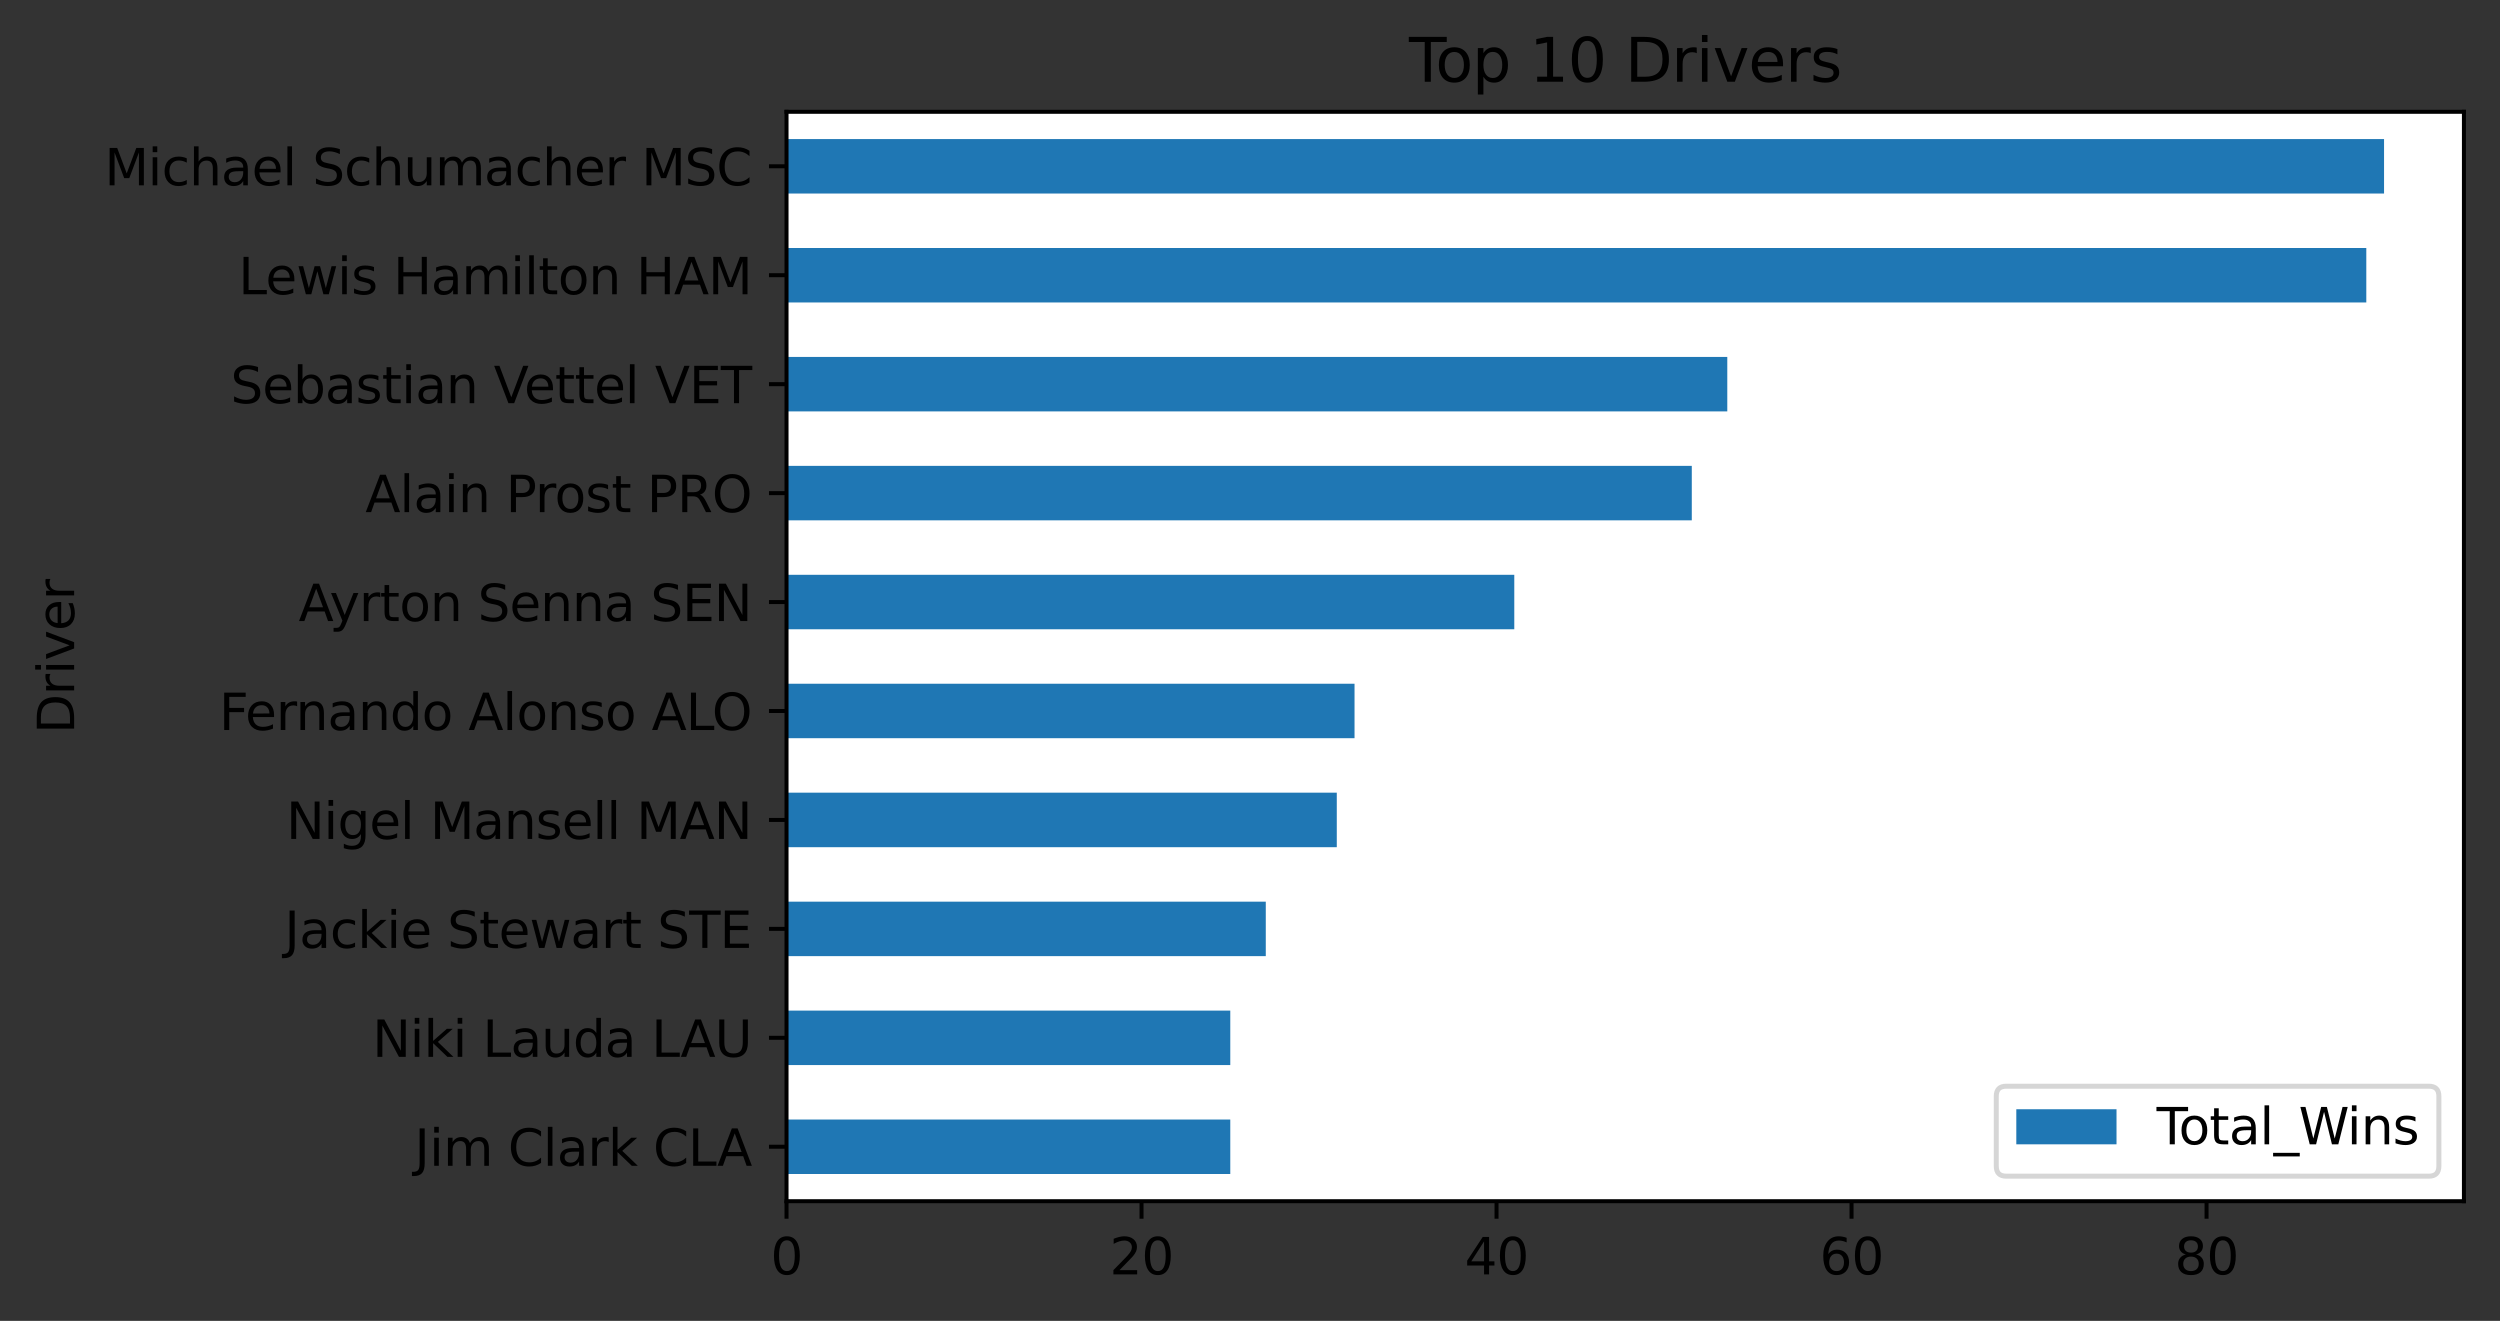 <?xml version="1.0" encoding="utf-8" standalone="no"?>
<!DOCTYPE svg PUBLIC "-//W3C//DTD SVG 1.1//EN"
  "http://www.w3.org/Graphics/SVG/1.1/DTD/svg11.dtd">
<svg height="263.636pt" version="1.1" viewBox="0 0 498.986 263.636" width="498.986pt" xmlns="http://www.w3.org/2000/svg" xmlns:xlink="http://www.w3.org/1999/xlink">
 <rect x="0" y="0" width="498.986" height="263.636" fill="#333333" stroke="none"/>
 <defs>
  <style type="text/css">*{stroke-linecap:butt;stroke-linejoin:round;}</style>
 </defs>
 <g id="figure_1">
  <g id="patch_1">
   <path d="M 0 263.636 
L 498.986 263.636 
L 498.986 0 
L 0 0 
z
" style="fill:none;"/>
  </g>
  <g id="axes_1">
   <g id="patch_2">
    <path d="M 156.986 239.758 
L 491.786 239.758 
L 491.786 22.318 
L 156.986 22.318 
z
" style="fill:#ffffff;"/>
   </g>
   <g id="patch_3">
    <path clip-path="url(#p423f8a7af1)" d="M 156.986 234.322 
L 245.557 234.322 
L 245.557 223.45 
L 156.986 223.45 
z
" style="fill:#1f77b4;"/>
   </g>
   <g id="patch_4">
    <path clip-path="url(#p423f8a7af1)" d="M 156.986 212.578 
L 245.557 212.578 
L 245.557 201.706 
L 156.986 201.706 
z
" style="fill:#1f77b4;"/>
   </g>
   <g id="patch_5">
    <path clip-path="url(#p423f8a7af1)" d="M 156.986 190.834 
L 252.643 190.834 
L 252.643 179.962 
L 156.986 179.962 
z
" style="fill:#1f77b4;"/>
   </g>
   <g id="patch_6">
    <path clip-path="url(#p423f8a7af1)" d="M 156.986 169.09 
L 266.815 169.09 
L 266.815 158.218 
L 156.986 158.218 
z
" style="fill:#1f77b4;"/>
   </g>
   <g id="patch_7">
    <path clip-path="url(#p423f8a7af1)" d="M 156.986 147.346 
L 270.357 147.346 
L 270.357 136.474 
L 156.986 136.474 
z
" style="fill:#1f77b4;"/>
   </g>
   <g id="patch_8">
    <path clip-path="url(#p423f8a7af1)" d="M 156.986 125.602 
L 302.243 125.602 
L 302.243 114.73 
L 156.986 114.73 
z
" style="fill:#1f77b4;"/>
   </g>
   <g id="patch_9">
    <path clip-path="url(#p423f8a7af1)" d="M 156.986 103.858 
L 337.672 103.858 
L 337.672 92.986 
L 156.986 92.986 
z
" style="fill:#1f77b4;"/>
   </g>
   <g id="patch_10">
    <path clip-path="url(#p423f8a7af1)" d="M 156.986 82.114 
L 344.757 82.114 
L 344.757 71.242 
L 156.986 71.242 
z
" style="fill:#1f77b4;"/>
   </g>
   <g id="patch_11">
    <path clip-path="url(#p423f8a7af1)" d="M 156.986 60.37 
L 472.3 60.37 
L 472.3 49.498 
L 156.986 49.498 
z
" style="fill:#1f77b4;"/>
   </g>
   <g id="patch_12">
    <path clip-path="url(#p423f8a7af1)" d="M 156.986 38.626 
L 475.843 38.626 
L 475.843 27.754 
L 156.986 27.754 
z
" style="fill:#1f77b4;"/>
   </g>
   <g id="matplotlib.axis_1">
    <g id="xtick_1">
     <g id="line2d_1">
      <defs>
       <path d="M 0 0 
L 0 3.5 
" id="mb233c12c05" style="stroke:#000000;stroke-width:0.8;"/>
      </defs>
      <g>
       <use style="stroke:#000000;stroke-width:0.8;" x="156.986" xlink:href="#mb233c12c05" y="239.758"/>
      </g>
     </g>
     <g id="text_1">
      <!-- 0 -->
      <g transform="translate(153.805 254.357)scale(0.1 -0.1)">
       <defs>
        <path d="M 2034 4250 
Q 1547 4250 1301 3770 
Q 1056 3291 1056 2328 
Q 1056 1369 1301 889 
Q 1547 409 2034 409 
Q 2525 409 2770 889 
Q 3016 1369 3016 2328 
Q 3016 3291 2770 3770 
Q 2525 4250 2034 4250 
z
M 2034 4750 
Q 2819 4750 3233 4129 
Q 3647 3509 3647 2328 
Q 3647 1150 3233 529 
Q 2819 -91 2034 -91 
Q 1250 -91 836 529 
Q 422 1150 422 2328 
Q 422 3509 836 4129 
Q 1250 4750 2034 4750 
z
" id="DejaVuSans-30" transform="scale(0.016)"/>
       </defs>
       <use xlink:href="#DejaVuSans-30"/>
      </g>
     </g>
    </g>
    <g id="xtick_2">
     <g id="line2d_2">
      <g>
       <use style="stroke:#000000;stroke-width:0.8;" x="227.843" xlink:href="#mb233c12c05" y="239.758"/>
      </g>
     </g>
     <g id="text_2">
      <!-- 20 -->
      <g transform="translate(221.481 254.357)scale(0.1 -0.1)">
       <defs>
        <path d="M 1228 531 
L 3431 531 
L 3431 0 
L 469 0 
L 469 531 
Q 828 903 1448 1529 
Q 2069 2156 2228 2338 
Q 2531 2678 2651 2914 
Q 2772 3150 2772 3378 
Q 2772 3750 2511 3984 
Q 2250 4219 1831 4219 
Q 1534 4219 1204 4116 
Q 875 4013 500 3803 
L 500 4441 
Q 881 4594 1212 4672 
Q 1544 4750 1819 4750 
Q 2544 4750 2975 4387 
Q 3406 4025 3406 3419 
Q 3406 3131 3298 2873 
Q 3191 2616 2906 2266 
Q 2828 2175 2409 1742 
Q 1991 1309 1228 531 
z
" id="DejaVuSans-32" transform="scale(0.016)"/>
       </defs>
       <use xlink:href="#DejaVuSans-32"/>
       <use x="63.623" xlink:href="#DejaVuSans-30"/>
      </g>
     </g>
    </g>
    <g id="xtick_3">
     <g id="line2d_3">
      <g>
       <use style="stroke:#000000;stroke-width:0.8;" x="298.7" xlink:href="#mb233c12c05" y="239.758"/>
      </g>
     </g>
     <g id="text_3">
      <!-- 40 -->
      <g transform="translate(292.338 254.357)scale(0.1 -0.1)">
       <defs>
        <path d="M 2419 4116 
L 825 1625 
L 2419 1625 
L 2419 4116 
z
M 2253 4666 
L 3047 4666 
L 3047 1625 
L 3713 1625 
L 3713 1100 
L 3047 1100 
L 3047 0 
L 2419 0 
L 2419 1100 
L 313 1100 
L 313 1709 
L 2253 4666 
z
" id="DejaVuSans-34" transform="scale(0.016)"/>
       </defs>
       <use xlink:href="#DejaVuSans-34"/>
       <use x="63.623" xlink:href="#DejaVuSans-30"/>
      </g>
     </g>
    </g>
    <g id="xtick_4">
     <g id="line2d_4">
      <g>
       <use style="stroke:#000000;stroke-width:0.8;" x="369.557" xlink:href="#mb233c12c05" y="239.758"/>
      </g>
     </g>
     <g id="text_4">
      <!-- 60 -->
      <g transform="translate(363.195 254.357)scale(0.1 -0.1)">
       <defs>
        <path d="M 2113 2584 
Q 1688 2584 1439 2293 
Q 1191 2003 1191 1497 
Q 1191 994 1439 701 
Q 1688 409 2113 409 
Q 2538 409 2786 701 
Q 3034 994 3034 1497 
Q 3034 2003 2786 2293 
Q 2538 2584 2113 2584 
z
M 3366 4563 
L 3366 3988 
Q 3128 4100 2886 4159 
Q 2644 4219 2406 4219 
Q 1781 4219 1451 3797 
Q 1122 3375 1075 2522 
Q 1259 2794 1537 2939 
Q 1816 3084 2150 3084 
Q 2853 3084 3261 2657 
Q 3669 2231 3669 1497 
Q 3669 778 3244 343 
Q 2819 -91 2113 -91 
Q 1303 -91 875 529 
Q 447 1150 447 2328 
Q 447 3434 972 4092 
Q 1497 4750 2381 4750 
Q 2619 4750 2861 4703 
Q 3103 4656 3366 4563 
z
" id="DejaVuSans-36" transform="scale(0.016)"/>
       </defs>
       <use xlink:href="#DejaVuSans-36"/>
       <use x="63.623" xlink:href="#DejaVuSans-30"/>
      </g>
     </g>
    </g>
    <g id="xtick_5">
     <g id="line2d_5">
      <g>
       <use style="stroke:#000000;stroke-width:0.8;" x="440.415" xlink:href="#mb233c12c05" y="239.758"/>
      </g>
     </g>
     <g id="text_5">
      <!-- 80 -->
      <g transform="translate(434.052 254.357)scale(0.1 -0.1)">
       <defs>
        <path d="M 2034 2216 
Q 1584 2216 1326 1975 
Q 1069 1734 1069 1313 
Q 1069 891 1326 650 
Q 1584 409 2034 409 
Q 2484 409 2743 651 
Q 3003 894 3003 1313 
Q 3003 1734 2745 1975 
Q 2488 2216 2034 2216 
z
M 1403 2484 
Q 997 2584 770 2862 
Q 544 3141 544 3541 
Q 544 4100 942 4425 
Q 1341 4750 2034 4750 
Q 2731 4750 3128 4425 
Q 3525 4100 3525 3541 
Q 3525 3141 3298 2862 
Q 3072 2584 2669 2484 
Q 3125 2378 3379 2068 
Q 3634 1759 3634 1313 
Q 3634 634 3220 271 
Q 2806 -91 2034 -91 
Q 1263 -91 848 271 
Q 434 634 434 1313 
Q 434 1759 690 2068 
Q 947 2378 1403 2484 
z
M 1172 3481 
Q 1172 3119 1398 2916 
Q 1625 2713 2034 2713 
Q 2441 2713 2670 2916 
Q 2900 3119 2900 3481 
Q 2900 3844 2670 4047 
Q 2441 4250 2034 4250 
Q 1625 4250 1398 4047 
Q 1172 3844 1172 3481 
z
" id="DejaVuSans-38" transform="scale(0.016)"/>
       </defs>
       <use xlink:href="#DejaVuSans-38"/>
       <use x="63.623" xlink:href="#DejaVuSans-30"/>
      </g>
     </g>
    </g>
   </g>
   <g id="matplotlib.axis_2">
    <g id="ytick_1">
     <g id="line2d_6">
      <defs>
       <path d="M 0 0 
L -3.5 0 
" id="mfe14d67790" style="stroke:#000000;stroke-width:0.8;"/>
      </defs>
      <g>
       <use style="stroke:#000000;stroke-width:0.8;" x="156.986" xlink:href="#mfe14d67790" y="228.886"/>
      </g>
     </g>
     <g id="text_6">
      <!-- Jim Clark CLA -->
      <g transform="translate(82.75 232.685)scale(0.1 -0.1)">
       <defs>
        <path d="M 628 4666 
L 1259 4666 
L 1259 325 
Q 1259 -519 939 -900 
Q 619 -1281 -91 -1281 
L -331 -1281 
L -331 -750 
L -134 -750 
Q 284 -750 456 -515 
Q 628 -281 628 325 
L 628 4666 
z
" id="DejaVuSans-4a" transform="scale(0.016)"/>
        <path d="M 603 3500 
L 1178 3500 
L 1178 0 
L 603 0 
L 603 3500 
z
M 603 4863 
L 1178 4863 
L 1178 4134 
L 603 4134 
L 603 4863 
z
" id="DejaVuSans-69" transform="scale(0.016)"/>
        <path d="M 3328 2828 
Q 3544 3216 3844 3400 
Q 4144 3584 4550 3584 
Q 5097 3584 5394 3201 
Q 5691 2819 5691 2113 
L 5691 0 
L 5113 0 
L 5113 2094 
Q 5113 2597 4934 2840 
Q 4756 3084 4391 3084 
Q 3944 3084 3684 2787 
Q 3425 2491 3425 1978 
L 3425 0 
L 2847 0 
L 2847 2094 
Q 2847 2600 2669 2842 
Q 2491 3084 2119 3084 
Q 1678 3084 1418 2786 
Q 1159 2488 1159 1978 
L 1159 0 
L 581 0 
L 581 3500 
L 1159 3500 
L 1159 2956 
Q 1356 3278 1631 3431 
Q 1906 3584 2284 3584 
Q 2666 3584 2933 3390 
Q 3200 3197 3328 2828 
z
" id="DejaVuSans-6d" transform="scale(0.016)"/>
        <path id="DejaVuSans-20" transform="scale(0.016)"/>
        <path d="M 4122 4306 
L 4122 3641 
Q 3803 3938 3442 4084 
Q 3081 4231 2675 4231 
Q 1875 4231 1450 3742 
Q 1025 3253 1025 2328 
Q 1025 1406 1450 917 
Q 1875 428 2675 428 
Q 3081 428 3442 575 
Q 3803 722 4122 1019 
L 4122 359 
Q 3791 134 3420 21 
Q 3050 -91 2638 -91 
Q 1578 -91 968 557 
Q 359 1206 359 2328 
Q 359 3453 968 4101 
Q 1578 4750 2638 4750 
Q 3056 4750 3426 4639 
Q 3797 4528 4122 4306 
z
" id="DejaVuSans-43" transform="scale(0.016)"/>
        <path d="M 603 4863 
L 1178 4863 
L 1178 0 
L 603 0 
L 603 4863 
z
" id="DejaVuSans-6c" transform="scale(0.016)"/>
        <path d="M 2194 1759 
Q 1497 1759 1228 1600 
Q 959 1441 959 1056 
Q 959 750 1161 570 
Q 1363 391 1709 391 
Q 2188 391 2477 730 
Q 2766 1069 2766 1631 
L 2766 1759 
L 2194 1759 
z
M 3341 1997 
L 3341 0 
L 2766 0 
L 2766 531 
Q 2569 213 2275 61 
Q 1981 -91 1556 -91 
Q 1019 -91 701 211 
Q 384 513 384 1019 
Q 384 1609 779 1909 
Q 1175 2209 1959 2209 
L 2766 2209 
L 2766 2266 
Q 2766 2663 2505 2880 
Q 2244 3097 1772 3097 
Q 1472 3097 1187 3025 
Q 903 2953 641 2809 
L 641 3341 
Q 956 3463 1253 3523 
Q 1550 3584 1831 3584 
Q 2591 3584 2966 3190 
Q 3341 2797 3341 1997 
z
" id="DejaVuSans-61" transform="scale(0.016)"/>
        <path d="M 2631 2963 
Q 2534 3019 2420 3045 
Q 2306 3072 2169 3072 
Q 1681 3072 1420 2755 
Q 1159 2438 1159 1844 
L 1159 0 
L 581 0 
L 581 3500 
L 1159 3500 
L 1159 2956 
Q 1341 3275 1631 3429 
Q 1922 3584 2338 3584 
Q 2397 3584 2469 3576 
Q 2541 3569 2628 3553 
L 2631 2963 
z
" id="DejaVuSans-72" transform="scale(0.016)"/>
        <path d="M 581 4863 
L 1159 4863 
L 1159 1991 
L 2875 3500 
L 3609 3500 
L 1753 1863 
L 3688 0 
L 2938 0 
L 1159 1709 
L 1159 0 
L 581 0 
L 581 4863 
z
" id="DejaVuSans-6b" transform="scale(0.016)"/>
        <path d="M 628 4666 
L 1259 4666 
L 1259 531 
L 3531 531 
L 3531 0 
L 628 0 
L 628 4666 
z
" id="DejaVuSans-4c" transform="scale(0.016)"/>
        <path d="M 2188 4044 
L 1331 1722 
L 3047 1722 
L 2188 4044 
z
M 1831 4666 
L 2547 4666 
L 4325 0 
L 3669 0 
L 3244 1197 
L 1141 1197 
L 716 0 
L 50 0 
L 1831 4666 
z
" id="DejaVuSans-41" transform="scale(0.016)"/>
       </defs>
       <use xlink:href="#DejaVuSans-4a"/>
       <use x="29.492" xlink:href="#DejaVuSans-69"/>
       <use x="57.275" xlink:href="#DejaVuSans-6d"/>
       <use x="154.688" xlink:href="#DejaVuSans-20"/>
       <use x="186.475" xlink:href="#DejaVuSans-43"/>
       <use x="256.299" xlink:href="#DejaVuSans-6c"/>
       <use x="284.082" xlink:href="#DejaVuSans-61"/>
       <use x="345.361" xlink:href="#DejaVuSans-72"/>
       <use x="386.475" xlink:href="#DejaVuSans-6b"/>
       <use x="444.385" xlink:href="#DejaVuSans-20"/>
       <use x="476.172" xlink:href="#DejaVuSans-43"/>
       <use x="545.996" xlink:href="#DejaVuSans-4c"/>
       <use x="603.959" xlink:href="#DejaVuSans-41"/>
      </g>
     </g>
    </g>
    <g id="ytick_2">
     <g id="line2d_7">
      <g>
       <use style="stroke:#000000;stroke-width:0.8;" x="156.986" xlink:href="#mfe14d67790" y="207.142"/>
      </g>
     </g>
     <g id="text_7">
      <!-- Niki Lauda LAU -->
      <g transform="translate(74.331 210.941)scale(0.1 -0.1)">
       <defs>
        <path d="M 628 4666 
L 1478 4666 
L 3547 763 
L 3547 4666 
L 4159 4666 
L 4159 0 
L 3309 0 
L 1241 3903 
L 1241 0 
L 628 0 
L 628 4666 
z
" id="DejaVuSans-4e" transform="scale(0.016)"/>
        <path d="M 544 1381 
L 544 3500 
L 1119 3500 
L 1119 1403 
Q 1119 906 1312 657 
Q 1506 409 1894 409 
Q 2359 409 2629 706 
Q 2900 1003 2900 1516 
L 2900 3500 
L 3475 3500 
L 3475 0 
L 2900 0 
L 2900 538 
Q 2691 219 2414 64 
Q 2138 -91 1772 -91 
Q 1169 -91 856 284 
Q 544 659 544 1381 
z
M 1991 3584 
L 1991 3584 
z
" id="DejaVuSans-75" transform="scale(0.016)"/>
        <path d="M 2906 2969 
L 2906 4863 
L 3481 4863 
L 3481 0 
L 2906 0 
L 2906 525 
Q 2725 213 2448 61 
Q 2172 -91 1784 -91 
Q 1150 -91 751 415 
Q 353 922 353 1747 
Q 353 2572 751 3078 
Q 1150 3584 1784 3584 
Q 2172 3584 2448 3432 
Q 2725 3281 2906 2969 
z
M 947 1747 
Q 947 1113 1208 752 
Q 1469 391 1925 391 
Q 2381 391 2643 752 
Q 2906 1113 2906 1747 
Q 2906 2381 2643 2742 
Q 2381 3103 1925 3103 
Q 1469 3103 1208 2742 
Q 947 2381 947 1747 
z
" id="DejaVuSans-64" transform="scale(0.016)"/>
        <path d="M 556 4666 
L 1191 4666 
L 1191 1831 
Q 1191 1081 1462 751 
Q 1734 422 2344 422 
Q 2950 422 3222 751 
Q 3494 1081 3494 1831 
L 3494 4666 
L 4128 4666 
L 4128 1753 
Q 4128 841 3676 375 
Q 3225 -91 2344 -91 
Q 1459 -91 1007 375 
Q 556 841 556 1753 
L 556 4666 
z
" id="DejaVuSans-55" transform="scale(0.016)"/>
       </defs>
       <use xlink:href="#DejaVuSans-4e"/>
       <use x="74.805" xlink:href="#DejaVuSans-69"/>
       <use x="102.588" xlink:href="#DejaVuSans-6b"/>
       <use x="160.498" xlink:href="#DejaVuSans-69"/>
       <use x="188.281" xlink:href="#DejaVuSans-20"/>
       <use x="220.068" xlink:href="#DejaVuSans-4c"/>
       <use x="275.781" xlink:href="#DejaVuSans-61"/>
       <use x="337.061" xlink:href="#DejaVuSans-75"/>
       <use x="400.439" xlink:href="#DejaVuSans-64"/>
       <use x="463.916" xlink:href="#DejaVuSans-61"/>
       <use x="525.195" xlink:href="#DejaVuSans-20"/>
       <use x="556.982" xlink:href="#DejaVuSans-4c"/>
       <use x="614.945" xlink:href="#DejaVuSans-41"/>
       <use x="683.354" xlink:href="#DejaVuSans-55"/>
      </g>
     </g>
    </g>
    <g id="ytick_3">
     <g id="line2d_8">
      <g>
       <use style="stroke:#000000;stroke-width:0.8;" x="156.986" xlink:href="#mfe14d67790" y="185.398"/>
      </g>
     </g>
     <g id="text_8">
      <!-- Jackie Stewart STE -->
      <g transform="translate(56.797 189.197)scale(0.1 -0.1)">
       <defs>
        <path d="M 3122 3366 
L 3122 2828 
Q 2878 2963 2633 3030 
Q 2388 3097 2138 3097 
Q 1578 3097 1268 2742 
Q 959 2388 959 1747 
Q 959 1106 1268 751 
Q 1578 397 2138 397 
Q 2388 397 2633 464 
Q 2878 531 3122 666 
L 3122 134 
Q 2881 22 2623 -34 
Q 2366 -91 2075 -91 
Q 1284 -91 818 406 
Q 353 903 353 1747 
Q 353 2603 823 3093 
Q 1294 3584 2113 3584 
Q 2378 3584 2631 3529 
Q 2884 3475 3122 3366 
z
" id="DejaVuSans-63" transform="scale(0.016)"/>
        <path d="M 3597 1894 
L 3597 1613 
L 953 1613 
Q 991 1019 1311 708 
Q 1631 397 2203 397 
Q 2534 397 2845 478 
Q 3156 559 3463 722 
L 3463 178 
Q 3153 47 2828 -22 
Q 2503 -91 2169 -91 
Q 1331 -91 842 396 
Q 353 884 353 1716 
Q 353 2575 817 3079 
Q 1281 3584 2069 3584 
Q 2775 3584 3186 3129 
Q 3597 2675 3597 1894 
z
M 3022 2063 
Q 3016 2534 2758 2815 
Q 2500 3097 2075 3097 
Q 1594 3097 1305 2825 
Q 1016 2553 972 2059 
L 3022 2063 
z
" id="DejaVuSans-65" transform="scale(0.016)"/>
        <path d="M 3425 4513 
L 3425 3897 
Q 3066 4069 2747 4153 
Q 2428 4238 2131 4238 
Q 1616 4238 1336 4038 
Q 1056 3838 1056 3469 
Q 1056 3159 1242 3001 
Q 1428 2844 1947 2747 
L 2328 2669 
Q 3034 2534 3370 2195 
Q 3706 1856 3706 1288 
Q 3706 609 3251 259 
Q 2797 -91 1919 -91 
Q 1588 -91 1214 -16 
Q 841 59 441 206 
L 441 856 
Q 825 641 1194 531 
Q 1563 422 1919 422 
Q 2459 422 2753 634 
Q 3047 847 3047 1241 
Q 3047 1584 2836 1778 
Q 2625 1972 2144 2069 
L 1759 2144 
Q 1053 2284 737 2584 
Q 422 2884 422 3419 
Q 422 4038 858 4394 
Q 1294 4750 2059 4750 
Q 2388 4750 2728 4690 
Q 3069 4631 3425 4513 
z
" id="DejaVuSans-53" transform="scale(0.016)"/>
        <path d="M 1172 4494 
L 1172 3500 
L 2356 3500 
L 2356 3053 
L 1172 3053 
L 1172 1153 
Q 1172 725 1289 603 
Q 1406 481 1766 481 
L 2356 481 
L 2356 0 
L 1766 0 
Q 1100 0 847 248 
Q 594 497 594 1153 
L 594 3053 
L 172 3053 
L 172 3500 
L 594 3500 
L 594 4494 
L 1172 4494 
z
" id="DejaVuSans-74" transform="scale(0.016)"/>
        <path d="M 269 3500 
L 844 3500 
L 1563 769 
L 2278 3500 
L 2956 3500 
L 3675 769 
L 4391 3500 
L 4966 3500 
L 4050 0 
L 3372 0 
L 2619 2869 
L 1863 0 
L 1184 0 
L 269 3500 
z
" id="DejaVuSans-77" transform="scale(0.016)"/>
        <path d="M -19 4666 
L 3928 4666 
L 3928 4134 
L 2272 4134 
L 2272 0 
L 1638 0 
L 1638 4134 
L -19 4134 
L -19 4666 
z
" id="DejaVuSans-54" transform="scale(0.016)"/>
        <path d="M 628 4666 
L 3578 4666 
L 3578 4134 
L 1259 4134 
L 1259 2753 
L 3481 2753 
L 3481 2222 
L 1259 2222 
L 1259 531 
L 3634 531 
L 3634 0 
L 628 0 
L 628 4666 
z
" id="DejaVuSans-45" transform="scale(0.016)"/>
       </defs>
       <use xlink:href="#DejaVuSans-4a"/>
       <use x="29.492" xlink:href="#DejaVuSans-61"/>
       <use x="90.771" xlink:href="#DejaVuSans-63"/>
       <use x="145.752" xlink:href="#DejaVuSans-6b"/>
       <use x="203.662" xlink:href="#DejaVuSans-69"/>
       <use x="231.445" xlink:href="#DejaVuSans-65"/>
       <use x="292.969" xlink:href="#DejaVuSans-20"/>
       <use x="324.756" xlink:href="#DejaVuSans-53"/>
       <use x="388.232" xlink:href="#DejaVuSans-74"/>
       <use x="427.441" xlink:href="#DejaVuSans-65"/>
       <use x="488.965" xlink:href="#DejaVuSans-77"/>
       <use x="570.752" xlink:href="#DejaVuSans-61"/>
       <use x="632.031" xlink:href="#DejaVuSans-72"/>
       <use x="673.145" xlink:href="#DejaVuSans-74"/>
       <use x="712.354" xlink:href="#DejaVuSans-20"/>
       <use x="744.141" xlink:href="#DejaVuSans-53"/>
       <use x="807.617" xlink:href="#DejaVuSans-54"/>
       <use x="868.701" xlink:href="#DejaVuSans-45"/>
      </g>
     </g>
    </g>
    <g id="ytick_4">
     <g id="line2d_9">
      <g>
       <use style="stroke:#000000;stroke-width:0.8;" x="156.986" xlink:href="#mfe14d67790" y="163.654"/>
      </g>
     </g>
     <g id="text_9">
      <!-- Nigel Mansell MAN -->
      <g transform="translate(57.128 167.453)scale(0.1 -0.1)">
       <defs>
        <path d="M 2906 1791 
Q 2906 2416 2648 2759 
Q 2391 3103 1925 3103 
Q 1463 3103 1205 2759 
Q 947 2416 947 1791 
Q 947 1169 1205 825 
Q 1463 481 1925 481 
Q 2391 481 2648 825 
Q 2906 1169 2906 1791 
z
M 3481 434 
Q 3481 -459 3084 -895 
Q 2688 -1331 1869 -1331 
Q 1566 -1331 1297 -1286 
Q 1028 -1241 775 -1147 
L 775 -588 
Q 1028 -725 1275 -790 
Q 1522 -856 1778 -856 
Q 2344 -856 2625 -561 
Q 2906 -266 2906 331 
L 2906 616 
Q 2728 306 2450 153 
Q 2172 0 1784 0 
Q 1141 0 747 490 
Q 353 981 353 1791 
Q 353 2603 747 3093 
Q 1141 3584 1784 3584 
Q 2172 3584 2450 3431 
Q 2728 3278 2906 2969 
L 2906 3500 
L 3481 3500 
L 3481 434 
z
" id="DejaVuSans-67" transform="scale(0.016)"/>
        <path d="M 628 4666 
L 1569 4666 
L 2759 1491 
L 3956 4666 
L 4897 4666 
L 4897 0 
L 4281 0 
L 4281 4097 
L 3078 897 
L 2444 897 
L 1241 4097 
L 1241 0 
L 628 0 
L 628 4666 
z
" id="DejaVuSans-4d" transform="scale(0.016)"/>
        <path d="M 3513 2113 
L 3513 0 
L 2938 0 
L 2938 2094 
Q 2938 2591 2744 2837 
Q 2550 3084 2163 3084 
Q 1697 3084 1428 2787 
Q 1159 2491 1159 1978 
L 1159 0 
L 581 0 
L 581 3500 
L 1159 3500 
L 1159 2956 
Q 1366 3272 1645 3428 
Q 1925 3584 2291 3584 
Q 2894 3584 3203 3211 
Q 3513 2838 3513 2113 
z
" id="DejaVuSans-6e" transform="scale(0.016)"/>
        <path d="M 2834 3397 
L 2834 2853 
Q 2591 2978 2328 3040 
Q 2066 3103 1784 3103 
Q 1356 3103 1142 2972 
Q 928 2841 928 2578 
Q 928 2378 1081 2264 
Q 1234 2150 1697 2047 
L 1894 2003 
Q 2506 1872 2764 1633 
Q 3022 1394 3022 966 
Q 3022 478 2636 193 
Q 2250 -91 1575 -91 
Q 1294 -91 989 -36 
Q 684 19 347 128 
L 347 722 
Q 666 556 975 473 
Q 1284 391 1588 391 
Q 1994 391 2212 530 
Q 2431 669 2431 922 
Q 2431 1156 2273 1281 
Q 2116 1406 1581 1522 
L 1381 1569 
Q 847 1681 609 1914 
Q 372 2147 372 2553 
Q 372 3047 722 3315 
Q 1072 3584 1716 3584 
Q 2034 3584 2315 3537 
Q 2597 3491 2834 3397 
z
" id="DejaVuSans-73" transform="scale(0.016)"/>
       </defs>
       <use xlink:href="#DejaVuSans-4e"/>
       <use x="74.805" xlink:href="#DejaVuSans-69"/>
       <use x="102.588" xlink:href="#DejaVuSans-67"/>
       <use x="166.064" xlink:href="#DejaVuSans-65"/>
       <use x="227.588" xlink:href="#DejaVuSans-6c"/>
       <use x="255.371" xlink:href="#DejaVuSans-20"/>
       <use x="287.158" xlink:href="#DejaVuSans-4d"/>
       <use x="373.438" xlink:href="#DejaVuSans-61"/>
       <use x="434.717" xlink:href="#DejaVuSans-6e"/>
       <use x="498.096" xlink:href="#DejaVuSans-73"/>
       <use x="550.195" xlink:href="#DejaVuSans-65"/>
       <use x="611.719" xlink:href="#DejaVuSans-6c"/>
       <use x="639.502" xlink:href="#DejaVuSans-6c"/>
       <use x="667.285" xlink:href="#DejaVuSans-20"/>
       <use x="699.072" xlink:href="#DejaVuSans-4d"/>
       <use x="785.352" xlink:href="#DejaVuSans-41"/>
       <use x="853.76" xlink:href="#DejaVuSans-4e"/>
      </g>
     </g>
    </g>
    <g id="ytick_5">
     <g id="line2d_10">
      <g>
       <use style="stroke:#000000;stroke-width:0.8;" x="156.986" xlink:href="#mfe14d67790" y="141.91"/>
      </g>
     </g>
     <g id="text_10">
      <!-- Fernando Alonso ALO -->
      <g transform="translate(43.744 145.709)scale(0.1 -0.1)">
       <defs>
        <path d="M 628 4666 
L 3309 4666 
L 3309 4134 
L 1259 4134 
L 1259 2759 
L 3109 2759 
L 3109 2228 
L 1259 2228 
L 1259 0 
L 628 0 
L 628 4666 
z
" id="DejaVuSans-46" transform="scale(0.016)"/>
        <path d="M 1959 3097 
Q 1497 3097 1228 2736 
Q 959 2375 959 1747 
Q 959 1119 1226 758 
Q 1494 397 1959 397 
Q 2419 397 2687 759 
Q 2956 1122 2956 1747 
Q 2956 2369 2687 2733 
Q 2419 3097 1959 3097 
z
M 1959 3584 
Q 2709 3584 3137 3096 
Q 3566 2609 3566 1747 
Q 3566 888 3137 398 
Q 2709 -91 1959 -91 
Q 1206 -91 779 398 
Q 353 888 353 1747 
Q 353 2609 779 3096 
Q 1206 3584 1959 3584 
z
" id="DejaVuSans-6f" transform="scale(0.016)"/>
        <path d="M 2522 4238 
Q 1834 4238 1429 3725 
Q 1025 3213 1025 2328 
Q 1025 1447 1429 934 
Q 1834 422 2522 422 
Q 3209 422 3611 934 
Q 4013 1447 4013 2328 
Q 4013 3213 3611 3725 
Q 3209 4238 2522 4238 
z
M 2522 4750 
Q 3503 4750 4090 4092 
Q 4678 3434 4678 2328 
Q 4678 1225 4090 567 
Q 3503 -91 2522 -91 
Q 1538 -91 948 565 
Q 359 1222 359 2328 
Q 359 3434 948 4092 
Q 1538 4750 2522 4750 
z
" id="DejaVuSans-4f" transform="scale(0.016)"/>
       </defs>
       <use xlink:href="#DejaVuSans-46"/>
       <use x="52.02" xlink:href="#DejaVuSans-65"/>
       <use x="113.543" xlink:href="#DejaVuSans-72"/>
       <use x="152.906" xlink:href="#DejaVuSans-6e"/>
       <use x="216.285" xlink:href="#DejaVuSans-61"/>
       <use x="277.564" xlink:href="#DejaVuSans-6e"/>
       <use x="340.943" xlink:href="#DejaVuSans-64"/>
       <use x="404.42" xlink:href="#DejaVuSans-6f"/>
       <use x="465.602" xlink:href="#DejaVuSans-20"/>
       <use x="497.389" xlink:href="#DejaVuSans-41"/>
       <use x="565.797" xlink:href="#DejaVuSans-6c"/>
       <use x="593.58" xlink:href="#DejaVuSans-6f"/>
       <use x="654.762" xlink:href="#DejaVuSans-6e"/>
       <use x="718.141" xlink:href="#DejaVuSans-73"/>
       <use x="770.24" xlink:href="#DejaVuSans-6f"/>
       <use x="831.422" xlink:href="#DejaVuSans-20"/>
       <use x="863.209" xlink:href="#DejaVuSans-41"/>
       <use x="931.617" xlink:href="#DejaVuSans-4c"/>
       <use x="983.705" xlink:href="#DejaVuSans-4f"/>
      </g>
     </g>
    </g>
    <g id="ytick_6">
     <g id="line2d_11">
      <g>
       <use style="stroke:#000000;stroke-width:0.8;" x="156.986" xlink:href="#mfe14d67790" y="120.166"/>
      </g>
     </g>
     <g id="text_11">
      <!-- Ayrton Senna SEN -->
      <g transform="translate(59.605 123.965)scale(0.1 -0.1)">
       <defs>
        <path d="M 2059 -325 
Q 1816 -950 1584 -1140 
Q 1353 -1331 966 -1331 
L 506 -1331 
L 506 -850 
L 844 -850 
Q 1081 -850 1212 -737 
Q 1344 -625 1503 -206 
L 1606 56 
L 191 3500 
L 800 3500 
L 1894 763 
L 2988 3500 
L 3597 3500 
L 2059 -325 
z
" id="DejaVuSans-79" transform="scale(0.016)"/>
       </defs>
       <use xlink:href="#DejaVuSans-41"/>
       <use x="61.658" xlink:href="#DejaVuSans-79"/>
       <use x="120.838" xlink:href="#DejaVuSans-72"/>
       <use x="161.951" xlink:href="#DejaVuSans-74"/>
       <use x="201.16" xlink:href="#DejaVuSans-6f"/>
       <use x="262.342" xlink:href="#DejaVuSans-6e"/>
       <use x="325.721" xlink:href="#DejaVuSans-20"/>
       <use x="357.508" xlink:href="#DejaVuSans-53"/>
       <use x="420.984" xlink:href="#DejaVuSans-65"/>
       <use x="482.508" xlink:href="#DejaVuSans-6e"/>
       <use x="545.887" xlink:href="#DejaVuSans-6e"/>
       <use x="609.266" xlink:href="#DejaVuSans-61"/>
       <use x="670.545" xlink:href="#DejaVuSans-20"/>
       <use x="702.332" xlink:href="#DejaVuSans-53"/>
       <use x="765.809" xlink:href="#DejaVuSans-45"/>
       <use x="828.992" xlink:href="#DejaVuSans-4e"/>
      </g>
     </g>
    </g>
    <g id="ytick_7">
     <g id="line2d_12">
      <g>
       <use style="stroke:#000000;stroke-width:0.8;" x="156.986" xlink:href="#mfe14d67790" y="98.422"/>
      </g>
     </g>
     <g id="text_12">
      <!-- Alain Prost PRO -->
      <g transform="translate(72.928 102.221)scale(0.1 -0.1)">
       <defs>
        <path d="M 1259 4147 
L 1259 2394 
L 2053 2394 
Q 2494 2394 2734 2622 
Q 2975 2850 2975 3272 
Q 2975 3691 2734 3919 
Q 2494 4147 2053 4147 
L 1259 4147 
z
M 628 4666 
L 2053 4666 
Q 2838 4666 3239 4311 
Q 3641 3956 3641 3272 
Q 3641 2581 3239 2228 
Q 2838 1875 2053 1875 
L 1259 1875 
L 1259 0 
L 628 0 
L 628 4666 
z
" id="DejaVuSans-50" transform="scale(0.016)"/>
        <path d="M 2841 2188 
Q 3044 2119 3236 1894 
Q 3428 1669 3622 1275 
L 4263 0 
L 3584 0 
L 2988 1197 
Q 2756 1666 2539 1819 
Q 2322 1972 1947 1972 
L 1259 1972 
L 1259 0 
L 628 0 
L 628 4666 
L 2053 4666 
Q 2853 4666 3247 4331 
Q 3641 3997 3641 3322 
Q 3641 2881 3436 2590 
Q 3231 2300 2841 2188 
z
M 1259 4147 
L 1259 2491 
L 2053 2491 
Q 2509 2491 2742 2702 
Q 2975 2913 2975 3322 
Q 2975 3731 2742 3939 
Q 2509 4147 2053 4147 
L 1259 4147 
z
" id="DejaVuSans-52" transform="scale(0.016)"/>
       </defs>
       <use xlink:href="#DejaVuSans-41"/>
       <use x="68.408" xlink:href="#DejaVuSans-6c"/>
       <use x="96.191" xlink:href="#DejaVuSans-61"/>
       <use x="157.471" xlink:href="#DejaVuSans-69"/>
       <use x="185.254" xlink:href="#DejaVuSans-6e"/>
       <use x="248.633" xlink:href="#DejaVuSans-20"/>
       <use x="280.42" xlink:href="#DejaVuSans-50"/>
       <use x="338.973" xlink:href="#DejaVuSans-72"/>
       <use x="377.836" xlink:href="#DejaVuSans-6f"/>
       <use x="439.018" xlink:href="#DejaVuSans-73"/>
       <use x="491.117" xlink:href="#DejaVuSans-74"/>
       <use x="530.326" xlink:href="#DejaVuSans-20"/>
       <use x="562.113" xlink:href="#DejaVuSans-50"/>
       <use x="622.416" xlink:href="#DejaVuSans-52"/>
       <use x="691.898" xlink:href="#DejaVuSans-4f"/>
      </g>
     </g>
    </g>
    <g id="ytick_8">
     <g id="line2d_13">
      <g>
       <use style="stroke:#000000;stroke-width:0.8;" x="156.986" xlink:href="#mfe14d67790" y="76.678"/>
      </g>
     </g>
     <g id="text_13">
      <!-- Sebastian Vettel VET -->
      <g transform="translate(46.02 80.477)scale(0.1 -0.1)">
       <defs>
        <path d="M 3116 1747 
Q 3116 2381 2855 2742 
Q 2594 3103 2138 3103 
Q 1681 3103 1420 2742 
Q 1159 2381 1159 1747 
Q 1159 1113 1420 752 
Q 1681 391 2138 391 
Q 2594 391 2855 752 
Q 3116 1113 3116 1747 
z
M 1159 2969 
Q 1341 3281 1617 3432 
Q 1894 3584 2278 3584 
Q 2916 3584 3314 3078 
Q 3713 2572 3713 1747 
Q 3713 922 3314 415 
Q 2916 -91 2278 -91 
Q 1894 -91 1617 61 
Q 1341 213 1159 525 
L 1159 0 
L 581 0 
L 581 4863 
L 1159 4863 
L 1159 2969 
z
" id="DejaVuSans-62" transform="scale(0.016)"/>
        <path d="M 1831 0 
L 50 4666 
L 709 4666 
L 2188 738 
L 3669 4666 
L 4325 4666 
L 2547 0 
L 1831 0 
z
" id="DejaVuSans-56" transform="scale(0.016)"/>
       </defs>
       <use xlink:href="#DejaVuSans-53"/>
       <use x="63.477" xlink:href="#DejaVuSans-65"/>
       <use x="125" xlink:href="#DejaVuSans-62"/>
       <use x="188.477" xlink:href="#DejaVuSans-61"/>
       <use x="249.756" xlink:href="#DejaVuSans-73"/>
       <use x="301.855" xlink:href="#DejaVuSans-74"/>
       <use x="341.064" xlink:href="#DejaVuSans-69"/>
       <use x="368.848" xlink:href="#DejaVuSans-61"/>
       <use x="430.127" xlink:href="#DejaVuSans-6e"/>
       <use x="493.506" xlink:href="#DejaVuSans-20"/>
       <use x="525.293" xlink:href="#DejaVuSans-56"/>
       <use x="585.951" xlink:href="#DejaVuSans-65"/>
       <use x="647.475" xlink:href="#DejaVuSans-74"/>
       <use x="686.684" xlink:href="#DejaVuSans-74"/>
       <use x="725.893" xlink:href="#DejaVuSans-65"/>
       <use x="787.416" xlink:href="#DejaVuSans-6c"/>
       <use x="815.199" xlink:href="#DejaVuSans-20"/>
       <use x="846.986" xlink:href="#DejaVuSans-56"/>
       <use x="915.395" xlink:href="#DejaVuSans-45"/>
       <use x="978.578" xlink:href="#DejaVuSans-54"/>
      </g>
     </g>
    </g>
    <g id="ytick_9">
     <g id="line2d_14">
      <g>
       <use style="stroke:#000000;stroke-width:0.8;" x="156.986" xlink:href="#mfe14d67790" y="54.934"/>
      </g>
     </g>
     <g id="text_14">
      <!-- Lewis Hamilton HAM -->
      <g transform="translate(47.603 58.733)scale(0.1 -0.1)">
       <defs>
        <path d="M 628 4666 
L 1259 4666 
L 1259 2753 
L 3553 2753 
L 3553 4666 
L 4184 4666 
L 4184 0 
L 3553 0 
L 3553 2222 
L 1259 2222 
L 1259 0 
L 628 0 
L 628 4666 
z
" id="DejaVuSans-48" transform="scale(0.016)"/>
       </defs>
       <use xlink:href="#DejaVuSans-4c"/>
       <use x="53.963" xlink:href="#DejaVuSans-65"/>
       <use x="115.486" xlink:href="#DejaVuSans-77"/>
       <use x="197.273" xlink:href="#DejaVuSans-69"/>
       <use x="225.057" xlink:href="#DejaVuSans-73"/>
       <use x="277.156" xlink:href="#DejaVuSans-20"/>
       <use x="308.943" xlink:href="#DejaVuSans-48"/>
       <use x="384.139" xlink:href="#DejaVuSans-61"/>
       <use x="445.418" xlink:href="#DejaVuSans-6d"/>
       <use x="542.83" xlink:href="#DejaVuSans-69"/>
       <use x="570.613" xlink:href="#DejaVuSans-6c"/>
       <use x="598.396" xlink:href="#DejaVuSans-74"/>
       <use x="637.605" xlink:href="#DejaVuSans-6f"/>
       <use x="698.787" xlink:href="#DejaVuSans-6e"/>
       <use x="762.166" xlink:href="#DejaVuSans-20"/>
       <use x="793.953" xlink:href="#DejaVuSans-48"/>
       <use x="869.148" xlink:href="#DejaVuSans-41"/>
       <use x="937.557" xlink:href="#DejaVuSans-4d"/>
      </g>
     </g>
    </g>
    <g id="ytick_10">
     <g id="line2d_15">
      <g>
       <use style="stroke:#000000;stroke-width:0.8;" x="156.986" xlink:href="#mfe14d67790" y="33.19"/>
      </g>
     </g>
     <g id="text_15">
      <!-- Michael Schumacher MSC -->
      <g transform="translate(20.878 36.989)scale(0.1 -0.1)">
       <defs>
        <path d="M 3513 2113 
L 3513 0 
L 2938 0 
L 2938 2094 
Q 2938 2591 2744 2837 
Q 2550 3084 2163 3084 
Q 1697 3084 1428 2787 
Q 1159 2491 1159 1978 
L 1159 0 
L 581 0 
L 581 4863 
L 1159 4863 
L 1159 2956 
Q 1366 3272 1645 3428 
Q 1925 3584 2291 3584 
Q 2894 3584 3203 3211 
Q 3513 2838 3513 2113 
z
" id="DejaVuSans-68" transform="scale(0.016)"/>
       </defs>
       <use xlink:href="#DejaVuSans-4d"/>
       <use x="86.279" xlink:href="#DejaVuSans-69"/>
       <use x="114.062" xlink:href="#DejaVuSans-63"/>
       <use x="169.043" xlink:href="#DejaVuSans-68"/>
       <use x="232.422" xlink:href="#DejaVuSans-61"/>
       <use x="293.701" xlink:href="#DejaVuSans-65"/>
       <use x="355.225" xlink:href="#DejaVuSans-6c"/>
       <use x="383.008" xlink:href="#DejaVuSans-20"/>
       <use x="414.795" xlink:href="#DejaVuSans-53"/>
       <use x="478.271" xlink:href="#DejaVuSans-63"/>
       <use x="533.252" xlink:href="#DejaVuSans-68"/>
       <use x="596.631" xlink:href="#DejaVuSans-75"/>
       <use x="660.01" xlink:href="#DejaVuSans-6d"/>
       <use x="757.422" xlink:href="#DejaVuSans-61"/>
       <use x="818.701" xlink:href="#DejaVuSans-63"/>
       <use x="873.682" xlink:href="#DejaVuSans-68"/>
       <use x="937.061" xlink:href="#DejaVuSans-65"/>
       <use x="998.584" xlink:href="#DejaVuSans-72"/>
       <use x="1039.697" xlink:href="#DejaVuSans-20"/>
       <use x="1071.484" xlink:href="#DejaVuSans-4d"/>
       <use x="1157.764" xlink:href="#DejaVuSans-53"/>
       <use x="1221.24" xlink:href="#DejaVuSans-43"/>
      </g>
     </g>
    </g>
    <g id="text_16">
     <!-- Driver -->
     <g transform="translate(14.798 146.424)rotate(-90)scale(0.1 -0.1)">
      <defs>
       <path d="M 1259 4147 
L 1259 519 
L 2022 519 
Q 2988 519 3436 956 
Q 3884 1394 3884 2338 
Q 3884 3275 3436 3711 
Q 2988 4147 2022 4147 
L 1259 4147 
z
M 628 4666 
L 1925 4666 
Q 3281 4666 3915 4102 
Q 4550 3538 4550 2338 
Q 4550 1131 3912 565 
Q 3275 0 1925 0 
L 628 0 
L 628 4666 
z
" id="DejaVuSans-44" transform="scale(0.016)"/>
       <path d="M 191 3500 
L 800 3500 
L 1894 563 
L 2988 3500 
L 3597 3500 
L 2284 0 
L 1503 0 
L 191 3500 
z
" id="DejaVuSans-76" transform="scale(0.016)"/>
      </defs>
      <use xlink:href="#DejaVuSans-44"/>
      <use x="77.002" xlink:href="#DejaVuSans-72"/>
      <use x="118.115" xlink:href="#DejaVuSans-69"/>
      <use x="145.898" xlink:href="#DejaVuSans-76"/>
      <use x="205.078" xlink:href="#DejaVuSans-65"/>
      <use x="266.602" xlink:href="#DejaVuSans-72"/>
     </g>
    </g>
   </g>
   <g id="patch_13">
    <path d="M 156.986 239.758 
L 156.986 22.318 
" style="fill:none;stroke:#000000;stroke-linecap:square;stroke-linejoin:miter;stroke-width:0.8;"/>
   </g>
   <g id="patch_14">
    <path d="M 491.786 239.758 
L 491.786 22.318 
" style="fill:none;stroke:#000000;stroke-linecap:square;stroke-linejoin:miter;stroke-width:0.8;"/>
   </g>
   <g id="patch_15">
    <path d="M 156.986 239.758 
L 491.786 239.758 
" style="fill:none;stroke:#000000;stroke-linecap:square;stroke-linejoin:miter;stroke-width:0.8;"/>
   </g>
   <g id="patch_16">
    <path d="M 156.986 22.318 
L 491.786 22.318 
" style="fill:none;stroke:#000000;stroke-linecap:square;stroke-linejoin:miter;stroke-width:0.8;"/>
   </g>
   <g id="text_17">
    <!-- Top 10 Drivers -->
    <g transform="translate(281.223 16.318)scale(0.12 -0.12)">
     <defs>
      <path d="M 1159 525 
L 1159 -1331 
L 581 -1331 
L 581 3500 
L 1159 3500 
L 1159 2969 
Q 1341 3281 1617 3432 
Q 1894 3584 2278 3584 
Q 2916 3584 3314 3078 
Q 3713 2572 3713 1747 
Q 3713 922 3314 415 
Q 2916 -91 2278 -91 
Q 1894 -91 1617 61 
Q 1341 213 1159 525 
z
M 3116 1747 
Q 3116 2381 2855 2742 
Q 2594 3103 2138 3103 
Q 1681 3103 1420 2742 
Q 1159 2381 1159 1747 
Q 1159 1113 1420 752 
Q 1681 391 2138 391 
Q 2594 391 2855 752 
Q 3116 1113 3116 1747 
z
" id="DejaVuSans-70" transform="scale(0.016)"/>
      <path d="M 794 531 
L 1825 531 
L 1825 4091 
L 703 3866 
L 703 4441 
L 1819 4666 
L 2450 4666 
L 2450 531 
L 3481 531 
L 3481 0 
L 794 0 
L 794 531 
z
" id="DejaVuSans-31" transform="scale(0.016)"/>
     </defs>
     <use xlink:href="#DejaVuSans-54"/>
     <use x="44.084" xlink:href="#DejaVuSans-6f"/>
     <use x="105.266" xlink:href="#DejaVuSans-70"/>
     <use x="168.742" xlink:href="#DejaVuSans-20"/>
     <use x="200.529" xlink:href="#DejaVuSans-31"/>
     <use x="264.152" xlink:href="#DejaVuSans-30"/>
     <use x="327.775" xlink:href="#DejaVuSans-20"/>
     <use x="359.562" xlink:href="#DejaVuSans-44"/>
     <use x="436.564" xlink:href="#DejaVuSans-72"/>
     <use x="477.678" xlink:href="#DejaVuSans-69"/>
     <use x="505.461" xlink:href="#DejaVuSans-76"/>
     <use x="564.641" xlink:href="#DejaVuSans-65"/>
     <use x="626.164" xlink:href="#DejaVuSans-72"/>
     <use x="667.277" xlink:href="#DejaVuSans-73"/>
    </g>
   </g>
   <g id="legend_1">
    <g id="patch_17">
     <path d="M 400.445 234.758 
L 484.786 234.758 
Q 486.786 234.758 486.786 232.758 
L 486.786 218.802 
Q 486.786 216.802 484.786 216.802 
L 400.445 216.802 
Q 398.445 216.802 398.445 218.802 
L 398.445 232.758 
Q 398.445 234.758 400.445 234.758 
z
" style="fill:#ffffff;opacity:0.8;stroke:#cccccc;stroke-linejoin:miter;"/>
    </g>
    <g id="patch_18">
     <path d="M 402.445 228.4 
L 422.445 228.4 
L 422.445 221.4 
L 402.445 221.4 
z
" style="fill:#1f77b4;"/>
    </g>
    <g id="text_18">
     <!-- Total_Wins -->
     <g transform="translate(430.445 228.4)scale(0.1 -0.1)">
      <defs>
       <path d="M 3263 -1063 
L 3263 -1509 
L -63 -1509 
L -63 -1063 
L 3263 -1063 
z
" id="DejaVuSans-5f" transform="scale(0.016)"/>
       <path d="M 213 4666 
L 850 4666 
L 1831 722 
L 2809 4666 
L 3519 4666 
L 4500 722 
L 5478 4666 
L 6119 4666 
L 4947 0 
L 4153 0 
L 3169 4050 
L 2175 0 
L 1381 0 
L 213 4666 
z
" id="DejaVuSans-57" transform="scale(0.016)"/>
      </defs>
      <use xlink:href="#DejaVuSans-54"/>
      <use x="44.084" xlink:href="#DejaVuSans-6f"/>
      <use x="105.266" xlink:href="#DejaVuSans-74"/>
      <use x="144.475" xlink:href="#DejaVuSans-61"/>
      <use x="205.754" xlink:href="#DejaVuSans-6c"/>
      <use x="233.537" xlink:href="#DejaVuSans-5f"/>
      <use x="283.537" xlink:href="#DejaVuSans-57"/>
      <use x="380.164" xlink:href="#DejaVuSans-69"/>
      <use x="407.947" xlink:href="#DejaVuSans-6e"/>
      <use x="471.326" xlink:href="#DejaVuSans-73"/>
     </g>
    </g>
   </g>
  </g>
 </g>
 <defs>
  <clipPath id="p423f8a7af1">
   <rect height="217.44" width="334.8" x="156.986" y="22.318"/>
  </clipPath>
 </defs>
</svg>
